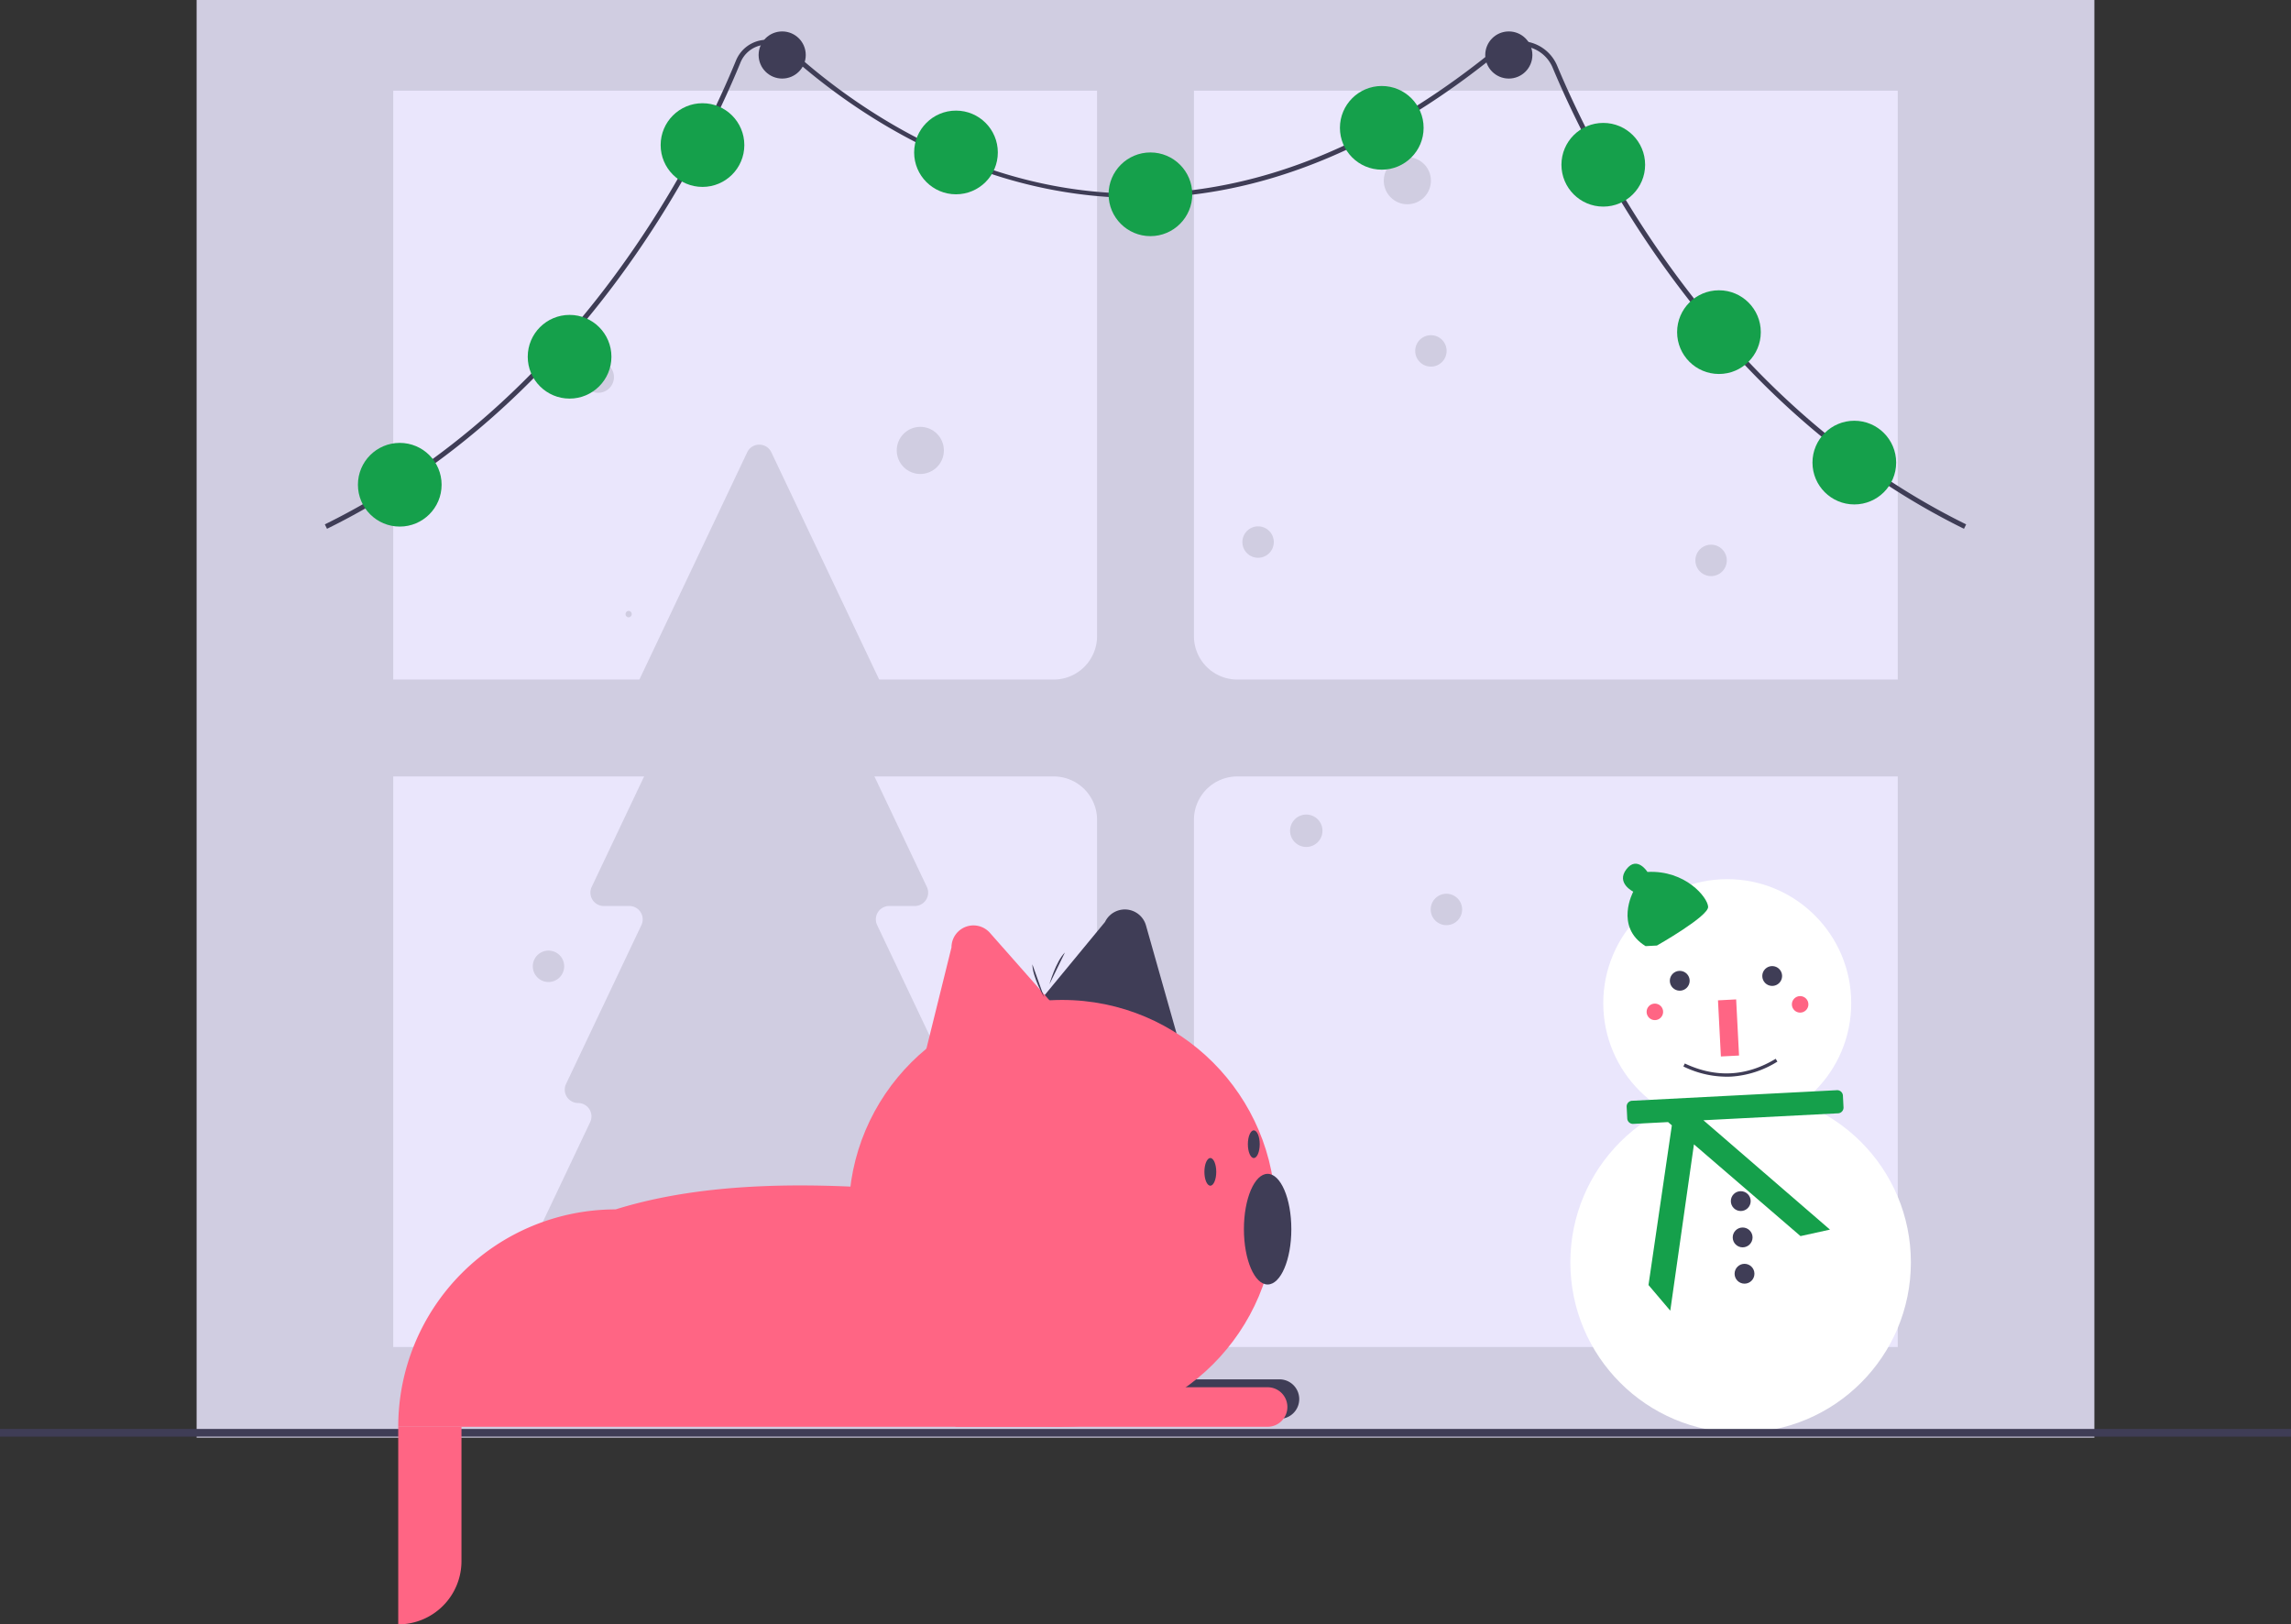 <svg xmlns="http://www.w3.org/2000/svg" id="f4f0ecc6-756b-4220-a872-41fddbf2defb" data-name="Layer 1" width="1072" height="760.007" viewBox="0 0 1072 760.007" class="injected-svg gridItem__media" xmlns:xlink="http://www.w3.org/1999/xlink"><rect x="0" y="0" width="1072" height="760.007" fill="#333333" stroke="none"/><title>decorative_friends</title><rect x="92" width="888" height="672.649" fill="#D0CDE1"></rect><rect x="184" y="42.419" width="704" height="587.81" fill="#EAE6FC"></rect><path d="M975.445,413.942h-332.475a20.303,20.303,0,0,1-20.303-20.303V137.606a20.303,20.303,0,0,0-20.303-20.303h-4.727a20.303,20.303,0,0,0-20.303,20.303V393.639a20.303,20.303,0,0,1-20.303,20.303H224.555a20.303,20.303,0,0,0-20.303,20.303v4.727a20.303,20.303,0,0,0,20.303,20.303h332.475a20.303,20.303,0,0,1,20.303,20.303V722.612a20.303,20.303,0,0,0,20.303,20.303h4.727a20.303,20.303,0,0,0,20.303-20.303V479.579a20.303,20.303,0,0,1,20.303-20.303h332.475a20.303,20.303,0,0,0,20.303-20.303v-4.727A20.303,20.303,0,0,0,975.445,413.942Z" transform="translate(-64 -95.997)" fill="#D0CDE1"></path><path d="M540.628,709.998l-42.224-88.993a6.25,6.25,0,0,1,5.647-8.93h0a6.25,6.25,0,0,0,5.647-8.93l-35.266-74.327a6.25,6.25,0,0,1,5.647-8.93h11.963a6.25,6.25,0,0,0,5.647-8.93l-37.63-79.31a6.25,6.25,0,0,1,5.647-8.93h3.953a6.25,6.25,0,0,0,5.647-8.93L424.926,307.61a6.25,6.25,0,0,0-11.294,0L363.253,413.79a6.25,6.25,0,0,0,5.647,8.93h3.953a6.25,6.25,0,0,1,5.647,8.93l-37.63,79.31a6.25,6.25,0,0,0,5.647,8.93h11.963a6.25,6.25,0,0,1,5.647,8.93l-35.266,74.327a6.25,6.25,0,0,0,5.647,8.93h0a6.25,6.25,0,0,1,5.647,8.93l-42.224,88.993a6.25,6.25,0,0,0,5.647,8.93h83.624a6.25,6.25,0,0,1,6.25,6.25V753.184a6.25,6.25,0,0,0,6.25,6.25h29.97a6.25,6.25,0,0,0,6.25-6.25V725.178a6.25,6.25,0,0,1,6.25-6.25H534.981A6.25,6.25,0,0,0,540.628,709.998Z" transform="translate(-64 -95.997)" fill="#D0CDE1"></path><circle cx="808.21" cy="469.353" r="58.011" fill="#FFFFFF"></circle><circle cx="814.465" cy="590.628" r="79.668" fill="#FFFFFF"></circle><path d="M923.525,606.076l-95.851,4.944a2.674,2.674,0,0,0-2.532,2.808l.282,5.474a2.674,2.674,0,0,0,2.808,2.532l16.291-.84,1.768,1.522-10.934,74.714,10.195,12.005,11.071-77.823,49.864,42.926,13.785-3.034L861.061,620.14l63.021-3.25a2.674,2.674,0,0,0,2.532-2.808l-.282-5.474A2.674,2.674,0,0,0,923.525,606.076Z" transform="translate(-64 -95.997)" fill="#15A04B"></path><path d="M839.313,538.39s24.18-13.69,23.952-18.122S852.6,503.042,834.871,503.956c0,0-4.844-7.749-9.842-1.27s3.208,10.5,3.208,10.5-8.928,16.459,5.758,25.478Z" transform="translate(-64 -95.997)" fill="#15A04B"></path><circle cx="785.984" cy="458.882" r="4.641" fill="#3F3D56"></circle><circle cx="829.241" cy="456.651" r="4.641" fill="#3F3D56"></circle><rect x="868.553" y="563.788" width="8.508" height="26.298" transform="translate(-92.558 -50.275) rotate(-2.952)" fill="#FF6584"></rect><circle cx="814.536" cy="561.968" r="4.641" fill="#3F3D56"></circle><circle cx="815.412" cy="578.962" r="4.641" fill="#3F3D56"></circle><circle cx="816.289" cy="595.956" r="4.641" fill="#3F3D56"></circle><path d="M873.982,599.718a46.197,46.197,0,0,1-22.297-4.745l.661-1.399c14.499,6.85,28.807,6.112,42.526-2.193l.802,1.323A46.2,46.2,0,0,1,873.982,599.718Z" transform="translate(-64 -95.997)" fill="#3F3D56"></path><circle cx="842.317" cy="469.918" r="3.867" fill="#FF6584"></circle><circle cx="774.342" cy="473.424" r="3.867" fill="#FF6584"></circle><rect y="668.577" width="1072" height="3.586" fill="#3F3D56"></rect><path d="M358.152,384.819a1.501,1.501,0,0,0,0-3,1.501,1.501,0,0,0,0,3Z" transform="translate(-64 -95.997)" fill="#D0CDE1"></path><circle cx="658.523" cy="84.541" r="11.027" fill="#D0CDE1"></circle><circle cx="669.55" cy="164.18" r="7.351" fill="#D0CDE1"></circle><circle cx="800.649" cy="262.198" r="7.351" fill="#D0CDE1"></circle><path d="M560.991,763.549H250.345v-0A101.7,101.7,0,0,1,352.044,661.849c56.602-17.643,130.437-11.982,208.947,0Z" transform="translate(-64 -95.997)" fill="#FF6584"></path><path d="M452.613,645.364h146.078a9.245,9.245,0,0,1,9.245,9.245v0a9.245,9.245,0,0,1-9.245,9.245h-146.078a0,0,0,0,1,0,0V645.364A0,0,0,0,1,452.613,645.364Z" fill="#3F3D56"></path><path d="M541.913,574.808,581.068,527.345a10.278,10.278,0,0,1,19.157,1.642l15.441,54.516Z" transform="translate(-64 -95.997)" fill="#3F3D56"></path><path d="M494.424,598.98l14.793-59.724a10.278,10.278,0,0,1,17.985-6.8l37.488,42.486Z" transform="translate(-64 -95.997)" fill="#FF6584"></path><path d="M186.345,667.553H215.93a0,0,0,0,1,0,0v62.869A29.585,29.585,0,0,1,186.345,760.007h0a0,0,0,0,1,0,0v-92.454A0,0,0,0,1,186.345,667.553Z" fill="#FF6584"></path><path d="M447.066,649.062H593.144a9.245,9.245,0,0,1,9.245,9.245v0a9.245,9.245,0,0,1-9.245,9.245H447.066a0,0,0,0,1,0,0V649.062A0,0,0,0,1,447.066,649.062Z" fill="#FF6584"></path><circle cx="496.991" cy="567.702" r="99.851" fill="#FF6584"></circle><ellipse cx="593.144" cy="575.098" rx="11.095" ry="25.887" fill="#3F3D56"></ellipse><ellipse cx="566.332" cy="548.286" rx="2.774" ry="6.472" fill="#3F3D56"></ellipse><ellipse cx="586.672" cy="535.343" rx="2.774" ry="6.472" fill="#3F3D56"></ellipse><path d="M552.614,562.736s-5.55-9.654-5.55-15.543" transform="translate(-64 -95.997)" fill="#3F3D56"></path><path d="M555.055,556.492s3.024-10.717,7.235-14.834" transform="translate(-64 -95.997)" fill="#3F3D56"></path><circle cx="611.228" cy="388.692" r="7.582" fill="#D0CDE1"></circle><circle cx="588.685" cy="253.622" r="7.351" fill="#D0CDE1"></circle><circle cx="279.928" cy="176.432" r="7.351" fill="#D0CDE1"></circle><circle cx="676.802" cy="425.512" r="7.351" fill="#D0CDE1"></circle><circle cx="256.649" cy="452.108" r="7.351" fill="#D0CDE1"></circle><circle cx="430.631" cy="210.739" r="11.027" fill="#D0CDE1"></circle><path d="M982.983,343.405C866.766,286.191,809.685,173.514,790.538,127.725a16.512,16.512,0,0,0-11.3-9.726,16.731,16.731,0,0,0-14.754,3.275c-69.008,55.974-139.744,77.205-210.24,63.106-58.228-11.645-101.656-45.085-122.361-63.981a13.363,13.363,0,0,0-21.38,4.817c-19.013,46.323-75.927,160.316-193.485,218.19l-1.018-2.066c116.852-57.527,173.458-170.918,192.371-216.999a15.667,15.667,0,0,1,25.065-5.644c46.768,42.686,172.507,128.209,329.597.788A19.021,19.021,0,0,1,779.8,115.765a18.797,18.797,0,0,1,12.864,11.071C811.71,172.386,868.482,284.469,984,341.339Z" transform="translate(-64 -95.997)" fill="#3F3D56"></path><circle cx="187.057" cy="226.798" r="19.578" fill="#15A04B"></circle><circle cx="266.519" cy="166.914" r="19.578" fill="#15A04B"></circle><circle cx="328.707" cy="67.874" r="19.578" fill="#15A04B"></circle><circle cx="447.325" cy="71.329" r="19.578" fill="#15A04B"></circle><circle cx="538.303" cy="90.906" r="19.578" fill="#15A04B"></circle><circle cx="646.556" cy="59.812" r="19.578" fill="#15A04B"></circle><circle cx="750.203" cy="77.087" r="19.578" fill="#15A04B"></circle><circle cx="804.329" cy="155.397" r="19.578" fill="#15A04B"></circle><circle cx="867.668" cy="216.434" r="19.578" fill="#15A04B"></circle><circle cx="366" cy="25.73" r="11.027" fill="#3F3D56"></circle><circle cx="706" cy="25.73" r="11.027" fill="#3F3D56"></circle></svg>